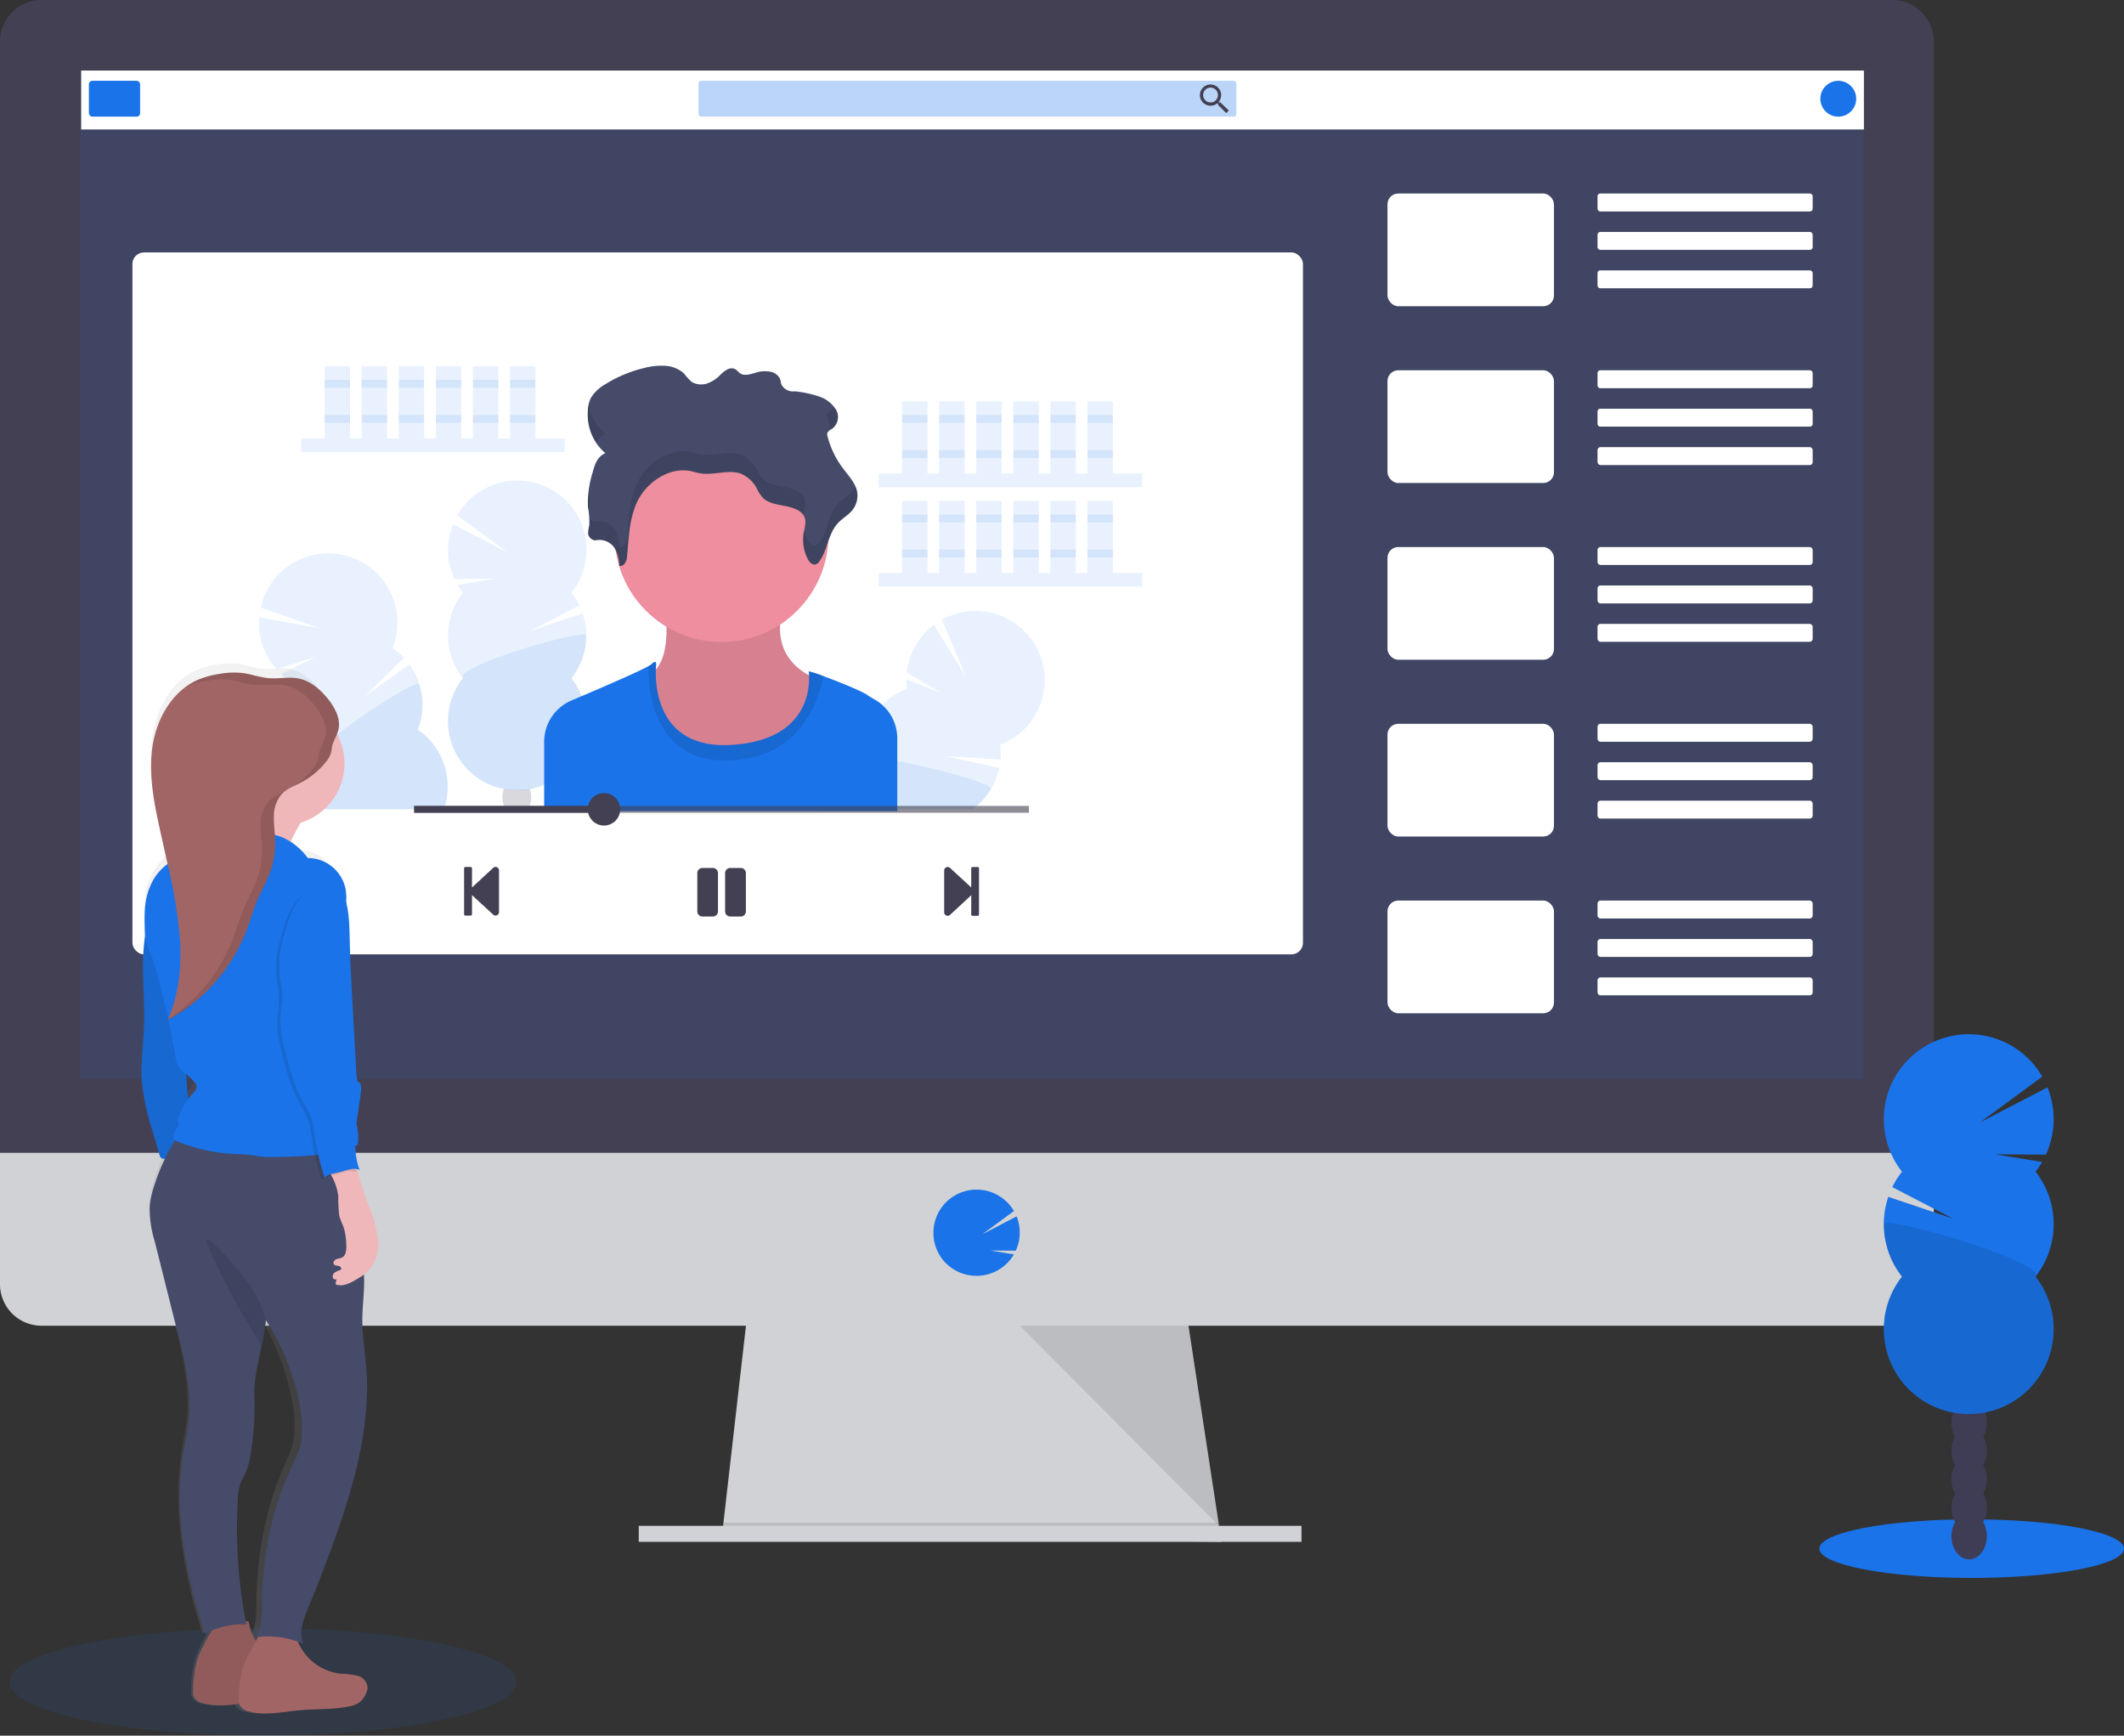 <svg xmlns="http://www.w3.org/2000/svg" xmlns:xlink="http://www.w3.org/1999/xlink" width="480.018" height="392.199" viewBox="0 0 480.018 392.199"><rect x="0" y="0" width="480.018" height="392.199" fill="#333333" stroke="none"/><defs><style>.a{fill:#d0d2d5;}.b,.d,.k{opacity:0.1;}.c,.l{fill:#444053;}.d,.e,.g{fill:#1a73e8;}.f{fill:#fff;}.g{opacity:0.3;}.h,.m{fill:#3f3d56;}.h{opacity:0.2;}.i{fill:#ee8e9e;}.j{fill:#454b69;}.l{opacity:0.6;}.n{fill:url(#a);}.o{fill:#a26565;}.p{fill:#efb7b9;}</style><linearGradient id="a" x1="0.5" y1="1" x2="0.5" gradientUnits="objectBoundingBox"><stop offset="0" stop-color="gray" stop-opacity="0.251"/><stop offset="0.54" stop-color="gray" stop-opacity="0.122"/><stop offset="1" stop-color="gray" stop-opacity="0.102"/></linearGradient></defs><g transform="translate(-96.983 -79.753)"><path class="a" d="M582.057,717.987,469.18,716.54l.33-2.894,5.459-47.756H574.1l7.294,47.756.556,3.618Z" transform="translate(-209.028 -289.837)"/><path class="b" d="M581.947,752.008H525.619l-56.439-.724.33-2.894H581.392Z" transform="translate(-209.028 -324.581)"/><rect class="a" width="149.779" height="3.618" transform="translate(241.339 424.532)"/><path class="c" d="M659.337,197.7a9.418,9.418,0,0,0-9.372-9.464H231.677A9.418,9.418,0,0,0,222.3,197.7v253.54H659.337Z" transform="translate(-125.317 -108.487)"/><path class="a" d="M222.3,638.24v29.7a9.378,9.378,0,0,0,9.378,9.378H649.966a9.378,9.378,0,0,0,9.372-9.378v-29.7Z" transform="translate(-125.317 -298.001)"/><rect class="d" width="403.03" height="227.925" transform="translate(115.073 95.672)"/><path class="e" d="M596.46,672.093a9.777,9.777,0,0,0,7.687-3.728h0a9.951,9.951,0,0,0,.758-1.117l-5.36-.88,5.789.046a9.754,9.754,0,0,0,.185-7.745l-7.774,4.052,7.172-5.268a9.765,9.765,0,1,0-16.133,10.929h0A9.766,9.766,0,0,0,596.46,672.093Z" transform="translate(-278.788 -304.051)"/><path class="b" d="M585.43,671.52l45.029,45.22-6.906-45.22Z" transform="translate(-257.986 -292.208)"/><rect class="f" width="264.538" height="158.607" rx="2.6" transform="translate(126.91 136.794)"/><rect class="f" width="402.885" height="13.314" transform="translate(115.333 95.695)"/><rect class="e" width="11.577" height="8.104" rx="0.78" transform="translate(117.07 98.01)"/><rect class="g" width="121.56" height="8.104" rx="0.58" transform="translate(254.838 98.01)"/><path class="c" d="M695.409,225.276h-.3l-.11-.093a2.46,2.46,0,0,0,.579-1.574,2.4,2.4,0,1,0-2.391,2.414,2.472,2.472,0,0,0,1.574-.579l.11.093v.3l1.852,1.852.579-.579Zm-2.223,0a1.673,1.673,0,1,1,1.667-1.667,1.656,1.656,0,0,1-1.667,1.667Z" transform="translate(-322.618 -122.38)"/><circle class="e" cx="4.052" cy="4.052" r="4.052" transform="translate(508.377 98.01)"/><rect class="f" width="37.626" height="25.47" rx="2.43" transform="translate(410.551 123.48)"/><rect class="f" width="48.624" height="4.052" rx="0.61" transform="translate(458.017 123.48)"/><rect class="f" width="48.624" height="4.052" rx="0.61" transform="translate(458.017 132.163)"/><rect class="f" width="48.624" height="4.052" rx="0.61" transform="translate(458.017 140.846)"/><rect class="f" width="37.626" height="25.47" rx="2.43" transform="translate(410.551 163.421)"/><rect class="f" width="48.624" height="4.052" rx="0.61" transform="translate(458.017 163.421)"/><rect class="f" width="48.624" height="4.052" rx="0.61" transform="translate(458.017 172.104)"/><rect class="f" width="48.624" height="4.052" rx="0.66" transform="translate(458.017 180.787)"/><rect class="f" width="37.626" height="25.47" rx="2.43" transform="translate(410.551 203.362)"/><rect class="f" width="48.624" height="4.052" rx="0.66" transform="translate(458.017 203.362)"/><rect class="f" width="48.624" height="4.052" rx="0.66" transform="translate(458.017 212.045)"/><rect class="f" width="48.624" height="4.052" rx="0.66" transform="translate(458.017 220.728)"/><rect class="f" width="37.626" height="25.47" rx="2.43" transform="translate(410.551 243.304)"/><rect class="f" width="48.624" height="4.052" rx="0.66" transform="translate(458.017 243.304)"/><rect class="f" width="48.624" height="4.052" rx="0.66" transform="translate(458.017 251.986)"/><rect class="f" width="48.624" height="4.052" rx="0.66" transform="translate(458.017 260.669)"/><rect class="f" width="37.626" height="25.47" rx="2.43" transform="translate(410.551 283.245)"/><rect class="f" width="48.624" height="4.052" rx="0.66" transform="translate(458.017 283.245)"/><rect class="f" width="48.624" height="4.052" rx="0.66" transform="translate(458.017 291.928)"/><rect class="f" width="48.624" height="4.052" rx="0.66" transform="translate(458.017 300.611)"/><rect class="d" width="59.524" height="3.085" transform="translate(165.069 178.825)"/><rect class="d" width="5.731" height="16.312" transform="translate(170.359 162.512)"/><rect class="d" width="5.731" height="16.312" transform="translate(178.735 162.512)"/><rect class="d" width="5.731" height="16.312" transform="translate(187.112 162.512)"/><rect class="d" width="5.731" height="16.312" transform="translate(195.488 162.512)"/><rect class="d" width="5.731" height="16.312" transform="translate(203.864 162.512)"/><rect class="d" width="5.731" height="16.312" transform="translate(212.246 162.512)"/><rect class="d" width="5.731" height="1.766" transform="translate(170.359 165.598)"/><rect class="d" width="5.731" height="1.766" transform="translate(178.735 165.598)"/><rect class="d" width="5.731" height="1.766" transform="translate(187.112 165.598)"/><rect class="d" width="5.731" height="1.766" transform="translate(195.488 165.598)"/><rect class="d" width="5.731" height="1.766" transform="translate(203.864 165.598)"/><rect class="d" width="5.731" height="1.766" transform="translate(212.246 165.598)"/><rect class="d" width="5.731" height="1.766" transform="translate(170.359 173.534)"/><rect class="d" width="5.731" height="1.766" transform="translate(178.735 173.534)"/><rect class="d" width="5.731" height="1.766" transform="translate(187.112 173.534)"/><rect class="d" width="5.731" height="1.766" transform="translate(195.488 173.534)"/><rect class="d" width="5.731" height="1.766" transform="translate(203.864 173.534)"/><rect class="d" width="5.731" height="1.766" transform="translate(212.246 173.534)"/><rect class="d" width="59.524" height="3.085" transform="translate(295.572 186.761)"/><rect class="d" width="5.731" height="16.312" transform="translate(300.863 170.449)"/><rect class="d" width="5.731" height="16.312" transform="translate(309.239 170.449)"/><rect class="d" width="5.731" height="16.312" transform="translate(317.615 170.449)"/><rect class="d" width="5.731" height="16.312" transform="translate(325.997 170.449)"/><rect class="d" width="5.731" height="16.312" transform="translate(334.373 170.449)"/><rect class="d" width="5.731" height="16.312" transform="translate(342.749 170.449)"/><rect class="d" width="5.731" height="1.766" transform="translate(300.863 173.534)"/><rect class="d" width="5.731" height="1.766" transform="translate(309.239 173.534)"/><rect class="d" width="5.731" height="1.766" transform="translate(317.615 173.534)"/><rect class="d" width="5.731" height="1.766" transform="translate(325.997 173.534)"/><rect class="d" width="5.731" height="1.766" transform="translate(334.373 173.534)"/><rect class="d" width="5.731" height="1.766" transform="translate(342.749 173.534)"/><rect class="d" width="5.731" height="1.766" transform="translate(300.863 181.47)"/><rect class="d" width="5.731" height="1.766" transform="translate(309.239 181.47)"/><rect class="d" width="5.731" height="1.766" transform="translate(317.615 181.47)"/><rect class="d" width="5.731" height="1.766" transform="translate(325.997 181.47)"/><rect class="d" width="5.731" height="1.766" transform="translate(334.373 181.47)"/><rect class="d" width="5.731" height="1.766" transform="translate(342.749 181.47)"/><rect class="d" width="59.524" height="3.085" transform="translate(295.572 209.244)"/><rect class="d" width="5.731" height="16.312" transform="translate(300.863 192.931)"/><rect class="d" width="5.731" height="16.312" transform="translate(309.239 192.931)"/><rect class="d" width="5.731" height="16.312" transform="translate(317.615 192.931)"/><rect class="d" width="5.731" height="16.312" transform="translate(325.997 192.931)"/><rect class="d" width="5.731" height="16.312" transform="translate(334.373 192.931)"/><rect class="d" width="5.731" height="16.312" transform="translate(342.749 192.931)"/><rect class="d" width="5.731" height="1.766" transform="translate(300.863 196.017)"/><rect class="d" width="5.731" height="1.766" transform="translate(309.239 196.017)"/><rect class="d" width="5.731" height="1.766" transform="translate(317.615 196.017)"/><rect class="d" width="5.731" height="1.766" transform="translate(325.997 196.017)"/><rect class="d" width="5.731" height="1.766" transform="translate(334.373 196.017)"/><rect class="d" width="5.731" height="1.766" transform="translate(342.749 196.017)"/><rect class="d" width="5.731" height="1.766" transform="translate(300.863 203.953)"/><rect class="d" width="5.731" height="1.766" transform="translate(309.239 203.953)"/><rect class="d" width="5.731" height="1.766" transform="translate(317.615 203.953)"/><rect class="d" width="5.731" height="1.766" transform="translate(325.997 203.953)"/><rect class="d" width="5.731" height="1.766" transform="translate(334.373 203.953)"/><rect class="d" width="5.731" height="1.766" transform="translate(342.749 203.953)"/><path class="d" d="M400.557,401.193a16.477,16.477,0,0,1-1.216-1.789L407.914,398l-9.262.069a15.664,15.664,0,0,1-.3-12.376l12.417,6.437L399.3,383.7a15.629,15.629,0,1,1,25.8,17.482,15.19,15.19,0,0,1,1.783,2.848l-11.126,5.789,11.861-3.977a15.629,15.629,0,0,1-2.518,14.651,15.629,15.629,0,1,1-24.544,0,15.629,15.629,0,0,1,0-19.316Z" transform="translate(-198.974 -187.48)"/><path class="d" d="M428.446,436.172a15.567,15.567,0,0,1-3.347,9.645,15.629,15.629,0,1,1-24.542,0C398.455,443.171,428.446,434.418,428.446,436.172Z" transform="translate(-198.973 -212.805)"/><path class="h" d="M424.275,500.641a1.474,1.474,0,0,1,.075.127h-5.3c.029-.041.046-.087.075-.127a5.134,5.134,0,0,1-.683-2.611,5.359,5.359,0,0,1,.318-1.841h0c.3.046.66.1,1.082.145a18.578,18.578,0,0,0,3.7,0q.533-.052,1.094-.139a.053.053,0,0,0,0,.029,5.209,5.209,0,0,1,.313,1.812A5.134,5.134,0,0,1,424.275,500.641Z" transform="translate(-207.919 -238.178)"/><path class="d" d="M365.192,462.051H335.67c-.064-.168-.122-.347-.174-.521a15.542,15.542,0,0,1,.341-10.211,15.629,15.629,0,0,1-5.7-18.46,14.951,14.951,0,0,1-1.684-1.349l7.768-3.873-8.833,2.8a15.629,15.629,0,0,1-3.936-11.733l13.783,2.489-13.441-4.671a15.629,15.629,0,1,1,29.805,9.088,15.837,15.837,0,0,1,2.564,2.229l-8.926,8.8,10.159-7.305a15.629,15.629,0,0,1,1.922,14.761,15.629,15.629,0,0,1,5.875,17.95Z" transform="translate(-167.892 -199.459)"/><path class="d" d="M373.485,483.5H343.964c-.064-.168-.122-.347-.174-.521a15.542,15.542,0,0,1,.342-10.211c-2.779-1.922,23.287-19.143,23.8-17.464a15.56,15.56,0,0,1-.342,10.217,15.629,15.629,0,0,1,5.893,17.979Z" transform="translate(-176.186 -220.911)"/><path class="d" d="M591.083,450.37a15.571,15.571,0,0,1-7.82,6.576,15.857,15.857,0,0,1,.064,3.357l-12.509-.753,12.22,2.651a15.63,15.63,0,0,1-1.864,4.724,15.38,15.38,0,0,1-4.168,4.573h-17.03v.446H542.61c.035-.151.069-.3.11-.446a15.629,15.629,0,0,1,9.522-10.6,15.629,15.629,0,0,1,9.916-16.578,15.821,15.821,0,0,1-.127-2.159l8.075,3.19-7.988-4.695a15.63,15.63,0,0,1,6.13-10.755l7.357,11.913L570.088,428.7a15.629,15.629,0,0,1,21,21.672Z" transform="translate(-260.213 -208.931)"/><path class="d" d="M581.173,491.21a15.378,15.378,0,0,1-4.168,4.573h-17.03v.446H542.61c.035-.151.069-.3.11-.446a15.629,15.629,0,0,1,9.522-10.6c-.145-1.158,3.219-.984,7.7-.232C568.74,486.429,581.77,490.215,581.173,491.21Z" transform="translate(-260.213 -233.192)"/><path class="i" d="M478.84,423.55s2.142,11.577-2.64,15.357,4.052,26.436,18.628,23.791,20.515-21.649,20.515-21.649-14.6-3.022-9.186-18.379Z" transform="translate(-231.695 -207.215)"/><path class="b" d="M478.84,423.55s2.142,11.577-2.64,15.357,4.052,26.436,18.628,23.791,20.515-21.649,20.515-21.649-14.6-3.022-9.186-18.379Z" transform="translate(-231.695 -207.215)"/><circle class="i" cx="24.167" cy="24.167" r="24.167" transform="translate(235.88 176.498)"/><path class="e" d="M514.551,463.919v16.428h-79.8V464.665a10.119,10.119,0,0,1,6.177-9.32l2.286-.972c5.789-2.466,12.822-5.528,15.12-6.8a3.78,3.78,0,0,0,.706-.457c1.256-1.256,1.007.376,1.007.376s-.035.313-.058.851c-.139,3.7.394,18.234,17.429,17.024,16.619-1.158,17.366-12.4,17.2-15.7a8.958,8.958,0,0,0-.075-.915,21.477,21.477,0,0,1,3.363,1.1c3.473,1.285,8.6,3.346,9.974,4.318.428.3.949.614,1.517.932a9.975,9.975,0,0,1,1.794,1.279A10.136,10.136,0,0,1,514.551,463.919Z" transform="translate(-214.788 -217.31)"/><path class="b" d="M515.051,449.847c-1.407,6.518-5.823,18.726-21.742,19.044-16.961.336-17.945-16.532-17.835-21.319a3.422,3.422,0,0,0,.712-.457c1.262-1.256,1.007.376,1.007.376s-2.136,19.259,17.366,17.875,17.105-16.613,17.105-16.613A23.774,23.774,0,0,1,515.051,449.847Z" transform="translate(-231.936 -217.31)"/><path class="j" d="M453.39,370.494a4.139,4.139,0,0,1,4.359,1.592,7.9,7.9,0,0,1,1.123,4.145c1.048.22,1.638-.967,1.737-1.864.388-3.653.417-7.375,1.644-10.906a13.018,13.018,0,0,1,8.023-8.3,9.308,9.308,0,0,1,4.382-.417c.874.145,1.7.452,2.564.579,3.01.5,6.281-.926,9.1.064a7.256,7.256,0,0,1,3.722,3.508,7.571,7.571,0,0,0,1.447,2.1c1.2,1.077,3.074,1.355,4.793,1.69s3.595.92,4.33,2.246c.66,1.2.174,2.582-.046,3.878a9.5,9.5,0,0,0,.978,6c.318.579.967,1.279,1.737,1.088a1.522,1.522,0,0,0,.822-.666c1.974-2.767,1.922-6.367,4.4-8.862.828-.834,1.9-1.482,2.7-2.315a5.256,5.256,0,0,0,1.4-4.77c-.446-1.91-1.974-3.473-3.207-5.152a20.258,20.258,0,0,1-3.433-7.126,1.291,1.291,0,0,1,0-.932,2.483,2.483,0,0,1,.88-.718,3.323,3.323,0,0,0,1.123-4.243,7.074,7.074,0,0,0-3.977-3.166,25.934,25.934,0,0,0-5.424-1.158,2.95,2.95,0,0,1-3.016-1.488c-.168-.434-.168-.9-.336-1.337a3.068,3.068,0,0,0-2.315-1.621,6.772,6.772,0,0,0-3.1.22c-1.158.324-2.472.81-3.473.243-.527-.3-.816-.834-1.383-1.077-1.158-.486-2.35.5-3.178,1.308a7.734,7.734,0,0,1-2.865,1.928,4.266,4.266,0,0,1-3.554-.237,11.219,11.219,0,0,1-1.823-1.957,6.865,6.865,0,0,0-4.312-1.737,15.184,15.184,0,0,0-4.868.533,29.4,29.4,0,0,0-8.55,3.589,9.186,9.186,0,0,0-3.282,3.051,6.946,6.946,0,0,0-.735,3.143,11.343,11.343,0,0,0,3.965,9.418c-1.806.753-2.414,2.6-2.836,4.237a23.192,23.192,0,0,0-1.1,7.936,17.427,17.427,0,0,1,.3,4.127,8.891,8.891,0,0,0-.266,1.974,1.893,1.893,0,0,0,1.546,1.441Z" transform="translate(-221.95 -168.619)"/><g class="k" transform="translate(229.842 171.12)"><path d="M547.638,378a5.648,5.648,0,0,1-1.042,1.54c-.8.845-1.875,1.5-2.7,2.315-2.478,2.478-2.425,6.1-4.4,8.868a1.488,1.488,0,0,1-.822.66c-.753.2-1.4-.486-1.737-1.088a9.957,9.957,0,0,1-.862-2.315l-.116.579a9.5,9.5,0,0,0,.978,6c.318.579.967,1.279,1.737,1.088a1.522,1.522,0,0,0,.822-.666c1.974-2.767,1.922-6.367,4.4-8.862.828-.834,1.9-1.482,2.7-2.315a5.256,5.256,0,0,0,1.4-4.77,6.212,6.212,0,0,0-.359-1.036Z" transform="translate(-487.2 -359.523)"/><path d="M546.207,347.937a2.426,2.426,0,0,0-.88.718,1.28,1.28,0,0,0,0,.926,19.577,19.577,0,0,0,.874,2.64h0a3.323,3.323,0,0,0,1.123-4.243,4.053,4.053,0,0,0-.405-.677A3.333,3.333,0,0,1,546.207,347.937Z" transform="translate(-491.163 -346.594)"/><path d="M455.813,352.789a10.732,10.732,0,0,1-3.791-6.709,9.044,9.044,0,0,0-.174,1.574,12.052,12.052,0,0,0,1.9,7.16,4.052,4.052,0,0,1,2.061-2.026Z" transform="translate(-451.824 -346.08)"/><path d="M500.675,378.635c.22-1.3.706-2.686.046-3.878-.735-1.331-2.611-1.91-4.33-2.246s-3.595-.619-4.793-1.69a7.573,7.573,0,0,1-1.447-2.1,7.167,7.167,0,0,0-3.722-3.508c-2.819-.99-6.09.428-9.1-.064-.868-.145-1.69-.446-2.564-.579a9.263,9.263,0,0,0-4.382.417,13.044,13.044,0,0,0-8.023,8.3c-1.227,3.525-1.256,7.247-1.644,10.906-.1.891-.689,2.084-1.737,1.864a7.963,7.963,0,0,0-1.123-4.15,4.139,4.139,0,0,0-4.359-1.586,2.119,2.119,0,0,1-1.221-.781,6.708,6.708,0,0,1,0,1.6,8.89,8.89,0,0,0-.266,1.974,1.893,1.893,0,0,0,1.511,1.488,4.139,4.139,0,0,1,4.359,1.592A7.9,7.9,0,0,1,459,390.328c1.048.22,1.638-.967,1.737-1.864.388-3.653.417-7.375,1.644-10.906a13.018,13.018,0,0,1,8.023-8.3,9.307,9.307,0,0,1,4.382-.417c.874.145,1.7.452,2.564.579,3.01.5,6.281-.926,9.1.064A7.256,7.256,0,0,1,490.174,373a7.572,7.572,0,0,0,1.447,2.1c1.2,1.077,3.074,1.355,4.793,1.69s3.473.88,4.243,2.107A.5.5,0,0,1,500.675,378.635Z" transform="translate(-451.9 -353.826)"/><path d="M452.173,383.484a11,11,0,0,0-.191-3.224,14.367,14.367,0,0,0-.11,3.38,6.155,6.155,0,0,0,.1.863C452.04,384.162,452.127,383.826,452.173,383.484Z" transform="translate(-451.819 -360.475)"/></g><path class="c" d="M403.49,537.4V526.953a.3.3,0,0,1,.3-.3h1.187a.3.3,0,0,1,.3.3V531.3l4.816-4.463a.787.787,0,0,1,1.291.579v9.464a.787.787,0,0,1-1.291.579l-4.816-4.434v4.324a.3.3,0,0,1-.3.3h-1.187A.3.3,0,0,1,403.49,537.4Z" transform="translate(-201.623 -251.008)"/><path class="c" d="M598.8,526.967v10.448a.3.3,0,0,1-.3.3h-1.158a.3.3,0,0,1-.3-.3v-4.347l-4.816,4.457a.793.793,0,0,1-1.3-.579v-9.5a.793.793,0,0,1,1.3-.579l4.816,4.434v-4.318a.3.3,0,0,1,.3-.3H598.5a.3.3,0,0,1,.3.278Z" transform="translate(-280.562 -251.021)"/><path class="c" d="M498.054,538.024H495.7a1.158,1.158,0,0,1-1.158-1.158v-8.648a1.158,1.158,0,0,1,1.158-1.158h2.356a1.158,1.158,0,0,1,1.158,1.158v8.648A1.158,1.158,0,0,1,498.054,538.024Zm7.467-1.158v-8.648a1.158,1.158,0,0,0-1.158-1.158h-2.379a1.158,1.158,0,0,0-1.158,1.158v8.648a1.158,1.158,0,0,0,1.158,1.158h2.356a1.158,1.158,0,0,0,1.181-1.158Z" transform="translate(-239.968 -251.178)"/><rect class="l" width="138.926" height="1.546" transform="translate(190.585 261.862)"/><circle class="c" cx="3.664" cy="3.664" r="3.664" transform="translate(229.82 258.968)"/><rect class="c" width="42.899" height="1.546" transform="translate(190.585 261.862)"/><ellipse class="e" cx="34.425" cy="6.622" rx="34.425" ry="6.622" transform="translate(508.152 423.062)"/><ellipse class="m" cx="4.006" cy="5.244" rx="4.006" ry="5.244" transform="translate(537.998 421.626)"/><ellipse class="m" cx="4.006" cy="5.244" rx="4.006" ry="5.244" transform="translate(537.998 415.213)"/><ellipse class="m" cx="4.006" cy="5.244" rx="4.006" ry="5.244" transform="translate(537.998 408.805)"/><ellipse class="m" cx="4.006" cy="5.244" rx="4.006" ry="5.244" transform="translate(537.998 402.391)"/><ellipse class="m" cx="4.006" cy="5.244" rx="4.006" ry="5.244" transform="translate(537.998 395.977)"/><ellipse class="m" cx="4.006" cy="5.244" rx="4.006" ry="5.244" transform="translate(537.998 389.564)"/><ellipse class="m" cx="4.006" cy="5.244" rx="4.006" ry="5.244" transform="translate(537.998 383.15)"/><path class="e" d="M992.054,623.022a19.839,19.839,0,0,0,1.494-2.2l-10.535-1.737,11.392.087a19.258,19.258,0,0,0,.365-15.212l-15.27,7.93,14.089-10.356a19.2,19.2,0,1,0-31.71,21.487,19.593,19.593,0,0,0-2.188,3.473l13.672,7.1-14.576-4.891a19.213,19.213,0,0,0,3.091,18.026,19.195,19.195,0,1,0,30.182,0,19.207,19.207,0,0,0,0-23.733Z" transform="translate(-435.053 -278.505)"/><path class="b" d="M957.78,665.924a19.1,19.1,0,0,0,4.1,11.867,19.195,19.195,0,1,0,30.182,0C994.636,674.532,957.78,663.771,957.78,665.924Z" transform="translate(-435.058 -309.541)"/><ellipse class="d" cx="57.307" cy="12.156" rx="57.307" ry="12.156" transform="translate(99.125 447.64)"/><path class="n" d="M324.223,675.921a15.081,15.081,0,0,0-3.606-.486,11.161,11.161,0,0,1-6.634-3.219,12.157,12.157,0,0,1-2.651-4.052c.382.139.764.284,1.158.44-1.158-2.7.058-5.736,1.123-8.469q2.709-6.946,5.123-13.968c4.052-11.861,7.525-24.2,7.45-36.815,0-4.561-.839-8.874-1-13.43-.122-3.381.4-6.755.376-10.142,0-.475,0-.944-.035-1.418a8.989,8.989,0,0,0,3.051-7.328,17.647,17.647,0,0,0-.307-2.13,34.554,34.554,0,0,0-.81-3.624c-.382-1.256-.9-2.46-1.349-3.687-.862-2.379-1.447-4.857-2.182-7.276a2.506,2.506,0,0,1,.787.214,1.7,1.7,0,0,1-.37-.758,18.759,18.759,0,0,1-.695-4.729l.492-.22a12.313,12.313,0,0,0-.237-4.683c.278-2.483.712-4.984.978-7.456.1-.926.058-2.09-.793-2.315-.174-1.326-.243-2.669-.313-4.006q-.365-7-.724-13.991c-.243-4.683-.486-9.36-.579-14.049a41.013,41.013,0,0,0-.8-8.9,10.766,10.766,0,0,0-.411-4.052c-1.077-3.409-4.422-6.113-7.815-5.922a15.548,15.548,0,0,0-3.7-3.739c.677-1.517,1.488-3.079,2.153-4.307a14.034,14.034,0,0,0,9.4-13.487,14.72,14.72,0,0,0-1.592-6.709,7.258,7.258,0,0,0,.255-.781,6.42,6.42,0,0,0-.261-3.757,10.979,10.979,0,0,0-.579-1.343c-.151-.289-.313-.579-.48-.857l-.3-.446a8.316,8.316,0,0,0-.579-.787,19.17,19.17,0,0,0-1.32-1.586,13.06,13.06,0,0,0-1.9-1.69,8.371,8.371,0,0,0-3.126-1.441,9.527,9.527,0,0,0-1.986-.18c-.4,0-.8,0-1.2.035-.81.046-1.615.1-2.42.1a5.352,5.352,0,0,1-.8-.041,29.307,29.307,0,0,1-4.191-.874l-.695-.145c-.237-.046-.469-.087-.706-.116a13.253,13.253,0,0,0-1.916-.116h-.643a17.762,17.762,0,0,0-1.916.2l-.637.1a18.289,18.289,0,0,0-4.66,1.383c-.191.087-.388.185-.579.289l-.116.064c-.156.081-.313.168-.463.26l-.087.052-.492.313-.041.029c-4.6,3.091-7.311,8.949-8,14.761-.77,6.524.579,13.1,1.928,19.519l1.216,5.789c.052.26.11.515.162.776A12.734,12.734,0,0,0,279.362,496c-1.158,2.894-1.187,6.026-1.094,9.163,0,.637.035,1.273.1,1.91-.145,1.2-.272,2.414-.353,3.629-.365,5.615.318,11.259.139,16.885-.139,4.336-.793,8.683-.475,12.99a58.644,58.644,0,0,0,2.315,11.213l1.459,5.256a1.4,1.4,0,0,0,.365.724,1.1,1.1,0,0,0,.816.168,49.258,49.258,0,0,0-2.373,6.645,20.546,20.546,0,0,0-.857,4.272,26.1,26.1,0,0,0,1.036,7.861q1.389,5.789,2.767,11.623.972,4.081,1.939,8.156c1.273,5.36,2.553,10.755,2.79,16.272a35.342,35.342,0,0,1-.579,8.272,72.078,72.078,0,0,0-.718,24.792,121.556,121.556,0,0,0,4.683,20.5c.469-.249.944-.481,1.43-.695l-.2.376q-1,1.737-1.852,3.56a20.242,20.242,0,0,0-.99,2.437,27.43,27.43,0,0,0-.961,7.218,3.532,3.532,0,0,0,.122,1.4,2.9,2.9,0,0,0,2.084,1.563,19.033,19.033,0,0,0,7.7.122.942.942,0,0,0,.052.168,2.887,2.887,0,0,0,2.084,1.563c3.577,1.019,7.352.058,11.039-.289s7.311-.093,10.859-.944a5.17,5.17,0,0,0,1.505-.579,4.926,4.926,0,0,0,1.9-2.634,3.374,3.374,0,0,0,.22-.862A2.933,2.933,0,0,0,324.223,675.921ZM311.98,622.313a14.588,14.588,0,0,1-1.158,3.925,74.9,74.9,0,0,0-5.939,18.622,86.333,86.333,0,0,0-1.314,12.88c-.058,3.184.064,6.518-1.262,9.378l.48-.075c-.151.278-.3.579-.434.8l-.069.127a12.55,12.55,0,0,1-1.58-4.434c0-.052-.26-.093-.66-.116a119.779,119.779,0,0,1-1.69-27.721,12.837,12.837,0,0,1,.463-3.328c.3-.932.793-1.783,1.158-2.686a19.731,19.731,0,0,0,1.158-4.712,66.938,66.938,0,0,0,.729-12.457c-.139-3.93.77-7.838,1.546-11.751.371-1.858.712-3.722.9-5.586l.035-.376a56.074,56.074,0,0,1,7.108,18.454A26.4,26.4,0,0,1,311.98,622.313Zm-24.775-83.656.185.162a12.729,12.729,0,0,1,1.54,1.615,2.135,2.135,0,0,1,.486.891c.174.845-.527,1.563-1.1,2.182a9.853,9.853,0,0,0-.7.845q-.185-2.848-.394-5.7Z" transform="translate(-148.602 -217.537)"/><path class="e" d="M279.175,542.53l-.637,4.914c-.214,1.667-.428,3.328-.544,5-.388,5.569.33,11.16.145,16.741-.151,4.3-.834,8.584-.5,12.874a54.586,54.586,0,0,0,2.449,11.114l1.528,5.21a1.378,1.378,0,0,0,.382.718,1.349,1.349,0,0,0,.978.156l6.784-.614c-.434-1.991-.915-4.052-1.158-6.1-.185-1.6-.3-3.207-.411-4.816-.359-5.013-.77-10.026-1.158-15.05l-.724-8.8a66.365,66.365,0,0,0-1.586-11.369,22.627,22.627,0,0,0-5.546-9.985Z" transform="translate(-148.583 -257.693)"/><path class="b" d="M279.175,542.53l-.637,4.914c-.214,1.667-.428,3.328-.544,5-.388,5.569.33,11.16.145,16.741-.151,4.3-.834,8.584-.5,12.874a54.586,54.586,0,0,0,2.449,11.114l1.528,5.21a1.378,1.378,0,0,0,.382.718,1.349,1.349,0,0,0,.978.156l6.784-.614c-.434-1.991-.915-4.052-1.158-6.1-.185-1.6-.3-3.207-.411-4.816-.359-5.013-.77-10.026-1.158-15.05l-.724-8.8a66.365,66.365,0,0,0-1.586-11.369,22.627,22.627,0,0,0-5.546-9.985Z" transform="translate(-148.583 -257.693)"/><path class="o" d="M299.734,827.115a20.729,20.729,0,0,0-1.042,2.42,26.05,26.05,0,0,0-1.007,7.155,3.473,3.473,0,0,0,.127,1.383,3.016,3.016,0,0,0,2.194,1.546c3.757,1.013,7.716.064,11.577-.284s7.676-.093,11.4-.932a5.823,5.823,0,0,0,1.58-.55,4.926,4.926,0,0,0,2-2.6,3.4,3.4,0,0,0,.226-.857,2.959,2.959,0,0,0-2.188-2.79,16.5,16.5,0,0,0-3.786-.48,11.925,11.925,0,0,1-10.558-9.962c-.046-.278-6.275-.11-6.946.249a5.808,5.808,0,0,0-1.661,2.182Q300.625,825.309,299.734,827.115Z" transform="translate(-157.056 -374.977)"/><path class="b" d="M299.734,827.115a20.729,20.729,0,0,0-1.042,2.42,26.05,26.05,0,0,0-1.007,7.155,3.473,3.473,0,0,0,.127,1.383,3.016,3.016,0,0,0,2.194,1.546c3.757,1.013,7.716.064,11.577-.284s7.676-.093,11.4-.932a5.823,5.823,0,0,0,1.58-.55,4.926,4.926,0,0,0,2-2.6,3.4,3.4,0,0,0,.226-.857,2.959,2.959,0,0,0-2.188-2.79,16.5,16.5,0,0,0-3.786-.48,11.925,11.925,0,0,1-10.558-9.962c-.046-.278-6.275-.11-6.946.249a5.808,5.808,0,0,0-1.661,2.182Q300.625,825.309,299.734,827.115Z" transform="translate(-157.056 -374.977)"/><path class="o" d="M317.583,830.273a19.686,19.686,0,0,0-1.042,2.414,25.77,25.77,0,0,0-1.007,7.155,3.374,3.374,0,0,0,.127,1.384,3.016,3.016,0,0,0,2.188,1.551c3.757,1.007,7.722.058,11.577-.289s7.681-.093,11.4-.932a5.569,5.569,0,0,0,1.58-.579,4.9,4.9,0,0,0,2-2.6,3.4,3.4,0,0,0,.226-.857,2.964,2.964,0,0,0-2.188-2.79,16.834,16.834,0,0,0-3.786-.481,11.93,11.93,0,0,1-10.558-9.956c-.046-.278-6.275-.116-6.946.243a5.764,5.764,0,0,0-1.667,2.182C318.827,827.888,318.179,829.069,317.583,830.273Z" transform="translate(-164.572 -376.294)"/><path class="j" d="M329.85,685.681c.081,12.509-3.554,24.734-7.82,36.468q-2.535,6.981-5.378,13.84c-1.123,2.709-2.391,5.719-1.187,8.394a20.317,20.317,0,0,0-10.657-1.488c1.389-2.836,1.256-6.136,1.32-9.262a81.218,81.218,0,0,1,1.366-12.764,71.2,71.2,0,0,1,6.246-18.46,14.067,14.067,0,0,0,1.21-3.89,24.848,24.848,0,0,0-.515-8.978,53.528,53.528,0,0,0-7.467-18.292l-.035.37a53.994,53.994,0,0,1-.938,5.54c-.816,3.873-1.771,7.751-1.627,11.647a63,63,0,0,1-.764,12.347,18.773,18.773,0,0,1-1.245,4.666c-.4.9-.92,1.736-1.233,2.668a12.155,12.155,0,0,0-.486,3.3A111.892,111.892,0,0,0,302.563,740a17.918,17.918,0,0,0-9.331,2.124,114.932,114.932,0,0,1-4.92-20.318,67.507,67.507,0,0,1,.753-24.578,32.66,32.66,0,0,0,.608-8.191c-.249-5.47-1.592-10.819-2.929-16.133l-2.038-8.1q-1.447-5.789-2.894-11.525a24.5,24.5,0,0,1-1.088-7.792,19.338,19.338,0,0,1,.9-4.237,47.288,47.288,0,0,1,6.408-13.105c11.155.625,22.442-.417,33.574-1.274a2.253,2.253,0,0,1,1.575.266,2.228,2.228,0,0,1,.637,1.436L328,652.3a59.617,59.617,0,0,1,1.187,10.014c0,3.357-.521,6.7-.394,10.055C328.97,676.888,329.827,681.16,329.85,685.681Z" transform="translate(-149.905 -293.194)"/><path class="b" d="M316.254,690.7a53.99,53.99,0,0,1-.938,5.54c-2.425-4.2-5.042-8.289-7.276-12.59-.579-1.106-1.123-2.229-1.673-3.352l-1.65-3.357c-.307-.631-.614-1.262-.891-1.9a13.761,13.761,0,0,1-1.036-2.894c.81-.151,2.813,2.038,3.415,2.611a46.7,46.7,0,0,1,3.473,3.844,42.154,42.154,0,0,1,3.624,4.747,23.085,23.085,0,0,1,2.952,7.357Z" transform="translate(-159.214 -312.276)"/><path class="p" d="M324.235,501.6s-6.194,9.87-5.048,11.936S299.68,511.7,299.68,511.7s11.247-9.87,10.1-14S324.235,501.6,324.235,501.6Z" transform="translate(-157.905 -238.316)"/><circle class="p" cx="14.003" cy="14.003" r="14.003" transform="translate(146.823 238.268)"/><path class="e" d="M315.623,518.082a14.217,14.217,0,0,0-5.887-4.735,21.058,21.058,0,0,0-4.185-1.03l-5.586-.984a7.115,7.115,0,0,0-4.1.093,6.726,6.726,0,0,0-1.737,1.279c-1.939,1.8-3.82,3.774-6.257,4.816-.666.284-1.36.492-2.026.776a11.694,11.694,0,0,0-5.916,6.367c-1.216,2.86-1.25,5.968-1.158,9.076a15.957,15.957,0,0,0,.318,3.2,20.6,20.6,0,0,0,1.059,2.929,53.582,53.582,0,0,1,1.933,6.211q2.171,8.307,3.612,16.787a6.291,6.291,0,0,0,.7,2.315,8.311,8.311,0,0,0,1.933,1.858,12.074,12.074,0,0,1,1.615,1.6,2.094,2.094,0,0,1,.527.857c.179.834-.579,1.551-1.158,2.159a10.454,10.454,0,0,0-2.616,4.556,1.835,1.835,0,0,0-.417,1.256,2.2,2.2,0,0,1,.133,1,2.245,2.245,0,0,1-.527.816,3.085,3.085,0,0,0-.579,2.478,39.3,39.3,0,0,0,13.707,3.207c1.158.058,2.315.058,3.473.2.822.1,1.632.272,2.454.37a26.494,26.494,0,0,0,3.589.093c6.234-.127,12.648-.284,18.373-2.755.538-2.935-.625-5.927-1.355-8.822-1.158-4.631-1.447-9.372-2.315-14.043-.579-3.19-1.447-6.333-1.939-9.545a23.334,23.334,0,0,1,.278-9.667c.781-2.767,1.019-5.592,1.829-8.353s1.378-5.754.463-8.486A8.726,8.726,0,0,0,315.623,518.082Z" transform="translate(-149.084 -244.446)"/><path class="o" d="M323.572,463.9c.683-2.483-.66-5.071-2.258-7.091-1.737-2.171-3.948-4.127-6.663-4.671-2.205-.446-4.492.093-6.738-.087-1.985-.156-3.9-.874-5.87-1.158a18.591,18.591,0,0,0-5.372.2,20.4,20.4,0,0,0-4.891,1.366c-5.962,2.645-9.453,9.163-10.263,15.629s.608,12.984,2.02,19.345l1.279,5.754a114.272,114.272,0,0,1,3.016,18.13c.353,6.124-.307,12.411-2.825,18A38.72,38.72,0,0,0,302.8,509.183c.9-2.368,1.574-4.828,2.582-7.155.862-2,1.968-3.9,2.732-5.945a19.312,19.312,0,0,0,1.221-7.218c-.046-1.852-.353-3.693-.3-5.545a7.661,7.661,0,0,1,1.806-5.123c1.158-1.187,2.75-1.737,4.214-2.506a17.545,17.545,0,0,0,5.9-4.92,5.4,5.4,0,0,0,1.2-3.1C322.385,466.3,323.213,465.213,323.572,463.9Z" transform="translate(-150.156 -219.056)"/><path class="p" d="M352.837,649.542a37.163,37.163,0,0,0,.2,4.324c.237,1.065.787,2.026,1.111,3.068a14.588,14.588,0,0,1,.492,3.687c.046,1.042-.035,2.315-.961,2.8-.405.214-.891.214-1.314.4s-.781.689-.538,1.082.66.33,1.042.405.793.469.579.787a.659.659,0,0,1-.336.214,4.1,4.1,0,0,0-1.088.521,1.112,1.112,0,0,0-.446,1.059.654.654,0,0,0,.932.428,2.894,2.894,0,0,0-.272,1.158c1.482.637,3.143-.2,4.532-1a17.079,17.079,0,0,0,1.737-1.111,8.683,8.683,0,0,0,3.381-7.392,17.249,17.249,0,0,0-.33-2.113,31.793,31.793,0,0,0-.851-3.595c-.4-1.245-.944-2.431-1.412-3.653-1-2.6-1.638-5.32-2.541-7.953a1.2,1.2,0,0,0-.434-.689,1.222,1.222,0,0,0-.643-.122,10.528,10.528,0,0,0-3.016.278,3.207,3.207,0,0,0-1.841,1.158c-.272.579.162,1.065.423,1.546A12.954,12.954,0,0,1,352.837,649.542Z" transform="translate(-179.404 -299.515)"/><path class="b" d="M343.2,533.64a4.242,4.242,0,0,1,.741,1.03c1.991,3.618,2.014,7.942,2.107,12.069.1,4.631.359,9.262.614,13.922l.758,13.893c.075,1.326.145,2.651.336,3.965.891.226.926,1.383.828,2.315-.643,5.661-2.234,11.49-.579,16.937a1.7,1.7,0,0,0,.388.753,4.52,4.52,0,0,0-2.587-.035c-.828.174-1.627.48-2.46.671-1.053.237-2.246.342-2.964,1.158a57.447,57.447,0,0,1-1.939-7.479c-.394-2.315-.5-4.7-1.441-6.842-.376-.862-.886-1.661-1.349-2.489-2.425-4.33-3.618-9.221-4.781-14.049a20.509,20.509,0,0,1-.37-6.981,24,24,0,0,0,.289-3.213,24.681,24.681,0,0,0-.446-3.38,22.662,22.662,0,0,1,.677-9.789c.868-2.946,1.632-6.049,3.473-8.527S340.13,533.681,343.2,533.64Z" transform="translate(-170.714 -253.949)"/><path class="e" d="M344.4,532.84a4.281,4.281,0,0,1,.741,1.036c1.991,3.612,2.014,7.942,2.107,12.069.1,4.631.359,9.262.614,13.893l.758,13.892c.075,1.326.145,2.651.336,3.965.891.226.926,1.384.822,2.315-.637,5.661-2.229,11.484-.579,16.937a1.7,1.7,0,0,0,.388.752,4.523,4.523,0,0,0-2.587-.035c-.828.174-1.627.48-2.46.666-1.054.243-2.246.342-2.964,1.158a56.847,56.847,0,0,1-1.922-7.514c-.394-2.315-.5-4.694-1.441-6.836a27.985,27.985,0,0,0-1.349-2.489c-2.431-4.33-3.618-9.227-4.781-14.055a20.5,20.5,0,0,1-.37-6.981,15.051,15.051,0,0,0-.156-6.593,22.633,22.633,0,0,1,.677-9.783c.868-2.946,1.632-6.049,3.473-8.526S341.328,532.886,344.4,532.84Z" transform="translate(-171.223 -253.613)"/><g class="k" transform="translate(134.852 231.729)"><path d="M327.2,456.808c-1.737-2.171-3.948-4.127-6.663-4.671-2.205-.446-4.492.093-6.738-.087-1.985-.156-3.9-.874-5.87-1.158a18.591,18.591,0,0,0-5.372.2,20.4,20.4,0,0,0-4.891,1.366,14.529,14.529,0,0,0-2.414,1.372,20.579,20.579,0,0,1,4.324-1.158,18.52,18.52,0,0,1,5.366-.2c1.98.255,3.884.967,5.875,1.123,2.24.179,4.527-.353,6.738.087,2.715.544,4.938,2.506,6.657,4.677,1.6,2.014,2.941,4.6,2.263,7.091-.359,1.308-1.192,2.454-1.418,3.8a5.371,5.371,0,0,1-1.21,3.1,17.586,17.586,0,0,1-4.249,3.954c.446-.208.9-.417,1.337-.643a17.545,17.545,0,0,0,5.9-4.92,5.4,5.4,0,0,0,1.2-3.1c.232-1.366,1.059-2.489,1.418-3.8C330.138,461.416,328.795,458.828,327.2,456.808Z" transform="translate(-290.891 -450.785)"/><path d="M313.549,497.707a5.8,5.8,0,0,1,.781-.677,11.994,11.994,0,0,0-3.768,2.315,7.74,7.74,0,0,0-1.806,5.123c-.069,1.852.26,3.693.3,5.54a19.34,19.34,0,0,1-1.221,7.224c-.764,2.043-1.87,3.936-2.732,5.945-1,2.315-1.673,4.781-2.576,7.149a38.783,38.783,0,0,1-14.709,18.3c-.035.075-.064.156-.1.232a38.72,38.72,0,0,0,17.788-20.138c.9-2.368,1.574-4.828,2.582-7.155.862-2,1.968-3.9,2.732-5.945a19.31,19.31,0,0,0,1.221-7.218c-.046-1.852-.353-3.693-.3-5.545A7.737,7.737,0,0,1,313.549,497.707Z" transform="translate(-287.72 -470.261)"/></g></g></svg>